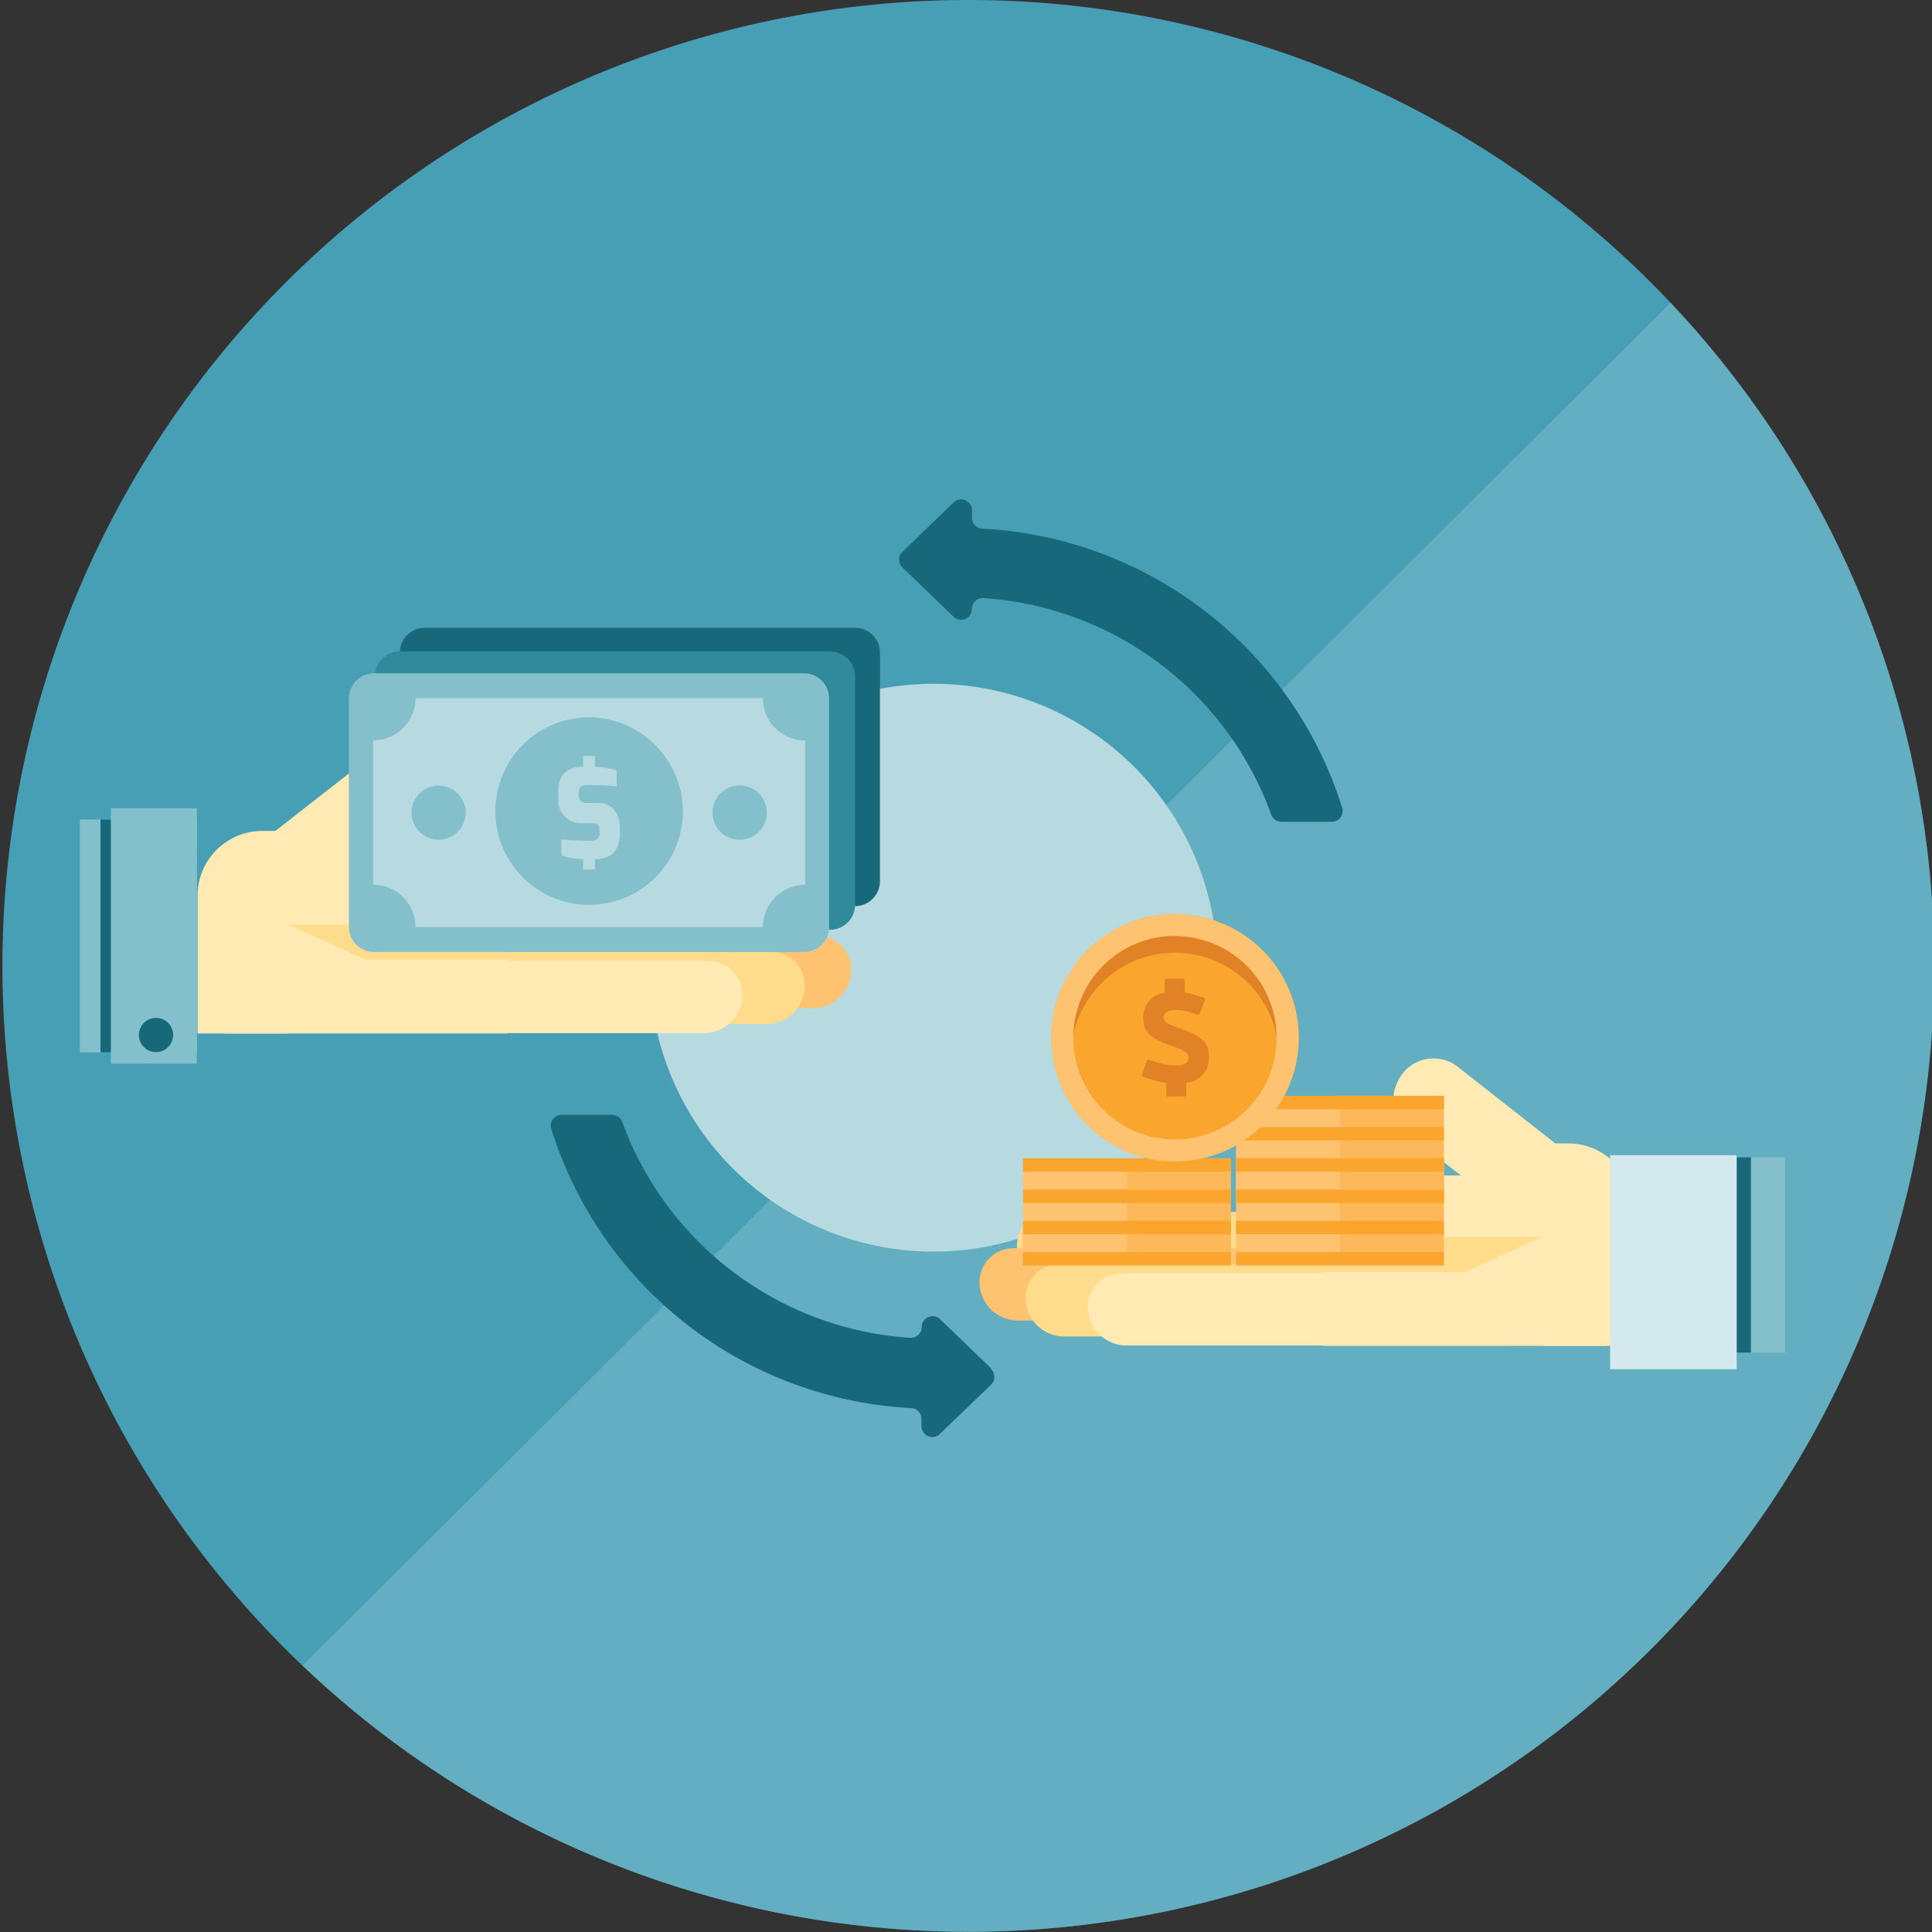 <svg id="Layer_1" data-name="Layer 1" xmlns="http://www.w3.org/2000/svg" xmlns:xlink="http://www.w3.org/1999/xlink" viewBox="0 0 279.01 279.01"><rect x="0" y="0" width="279.01" height="279.01" fill="#333333" stroke="none"/><defs><style>.cls-1{fill:#479fb5;}.cls-2{clip-path:url(#clip-path);}.cls-3,.cls-6{fill:#83c0cc;}.cls-3{opacity:0.47;}.cls-4{clip-path:url(#clip-path-2);}.cls-5{clip-path:url(#clip-path-3);}.cls-7,.cls-9{fill:#17697a;}.cls-8{fill:#b7dae1;}.cls-9{opacity:0;}.cls-10{fill:#ffdc8c;}.cls-11{fill:#ffeab4;}.cls-12{fill:#fdc371;}.cls-13{fill:#fee55a;}.cls-14{fill:#f8f28f;}.cls-15{fill:#7abebd;}.cls-16{fill:#e18226;}.cls-17{fill:#49999d;}.cls-18{fill:#77af98;}.cls-19{fill:#15786a;}.cls-20{fill:#308a99;}.cls-21{fill:#d4e9ed;}.cls-22,.cls-23{fill:#faa52d;}.cls-22{opacity:0.34;}</style><clipPath id="clip-path"><path class="cls-1" d="M578,139.5A139.5,139.5,0,1,1,438.51,0,139.51,139.51,0,0,1,578,139.5Z"/></clipPath><clipPath id="clip-path-2"><path class="cls-1" d="M-20.07,139.47A139.47,139.47,0,0,1-159.54,278.94,139.48,139.48,0,0,1-299,139.47,139.47,139.47,0,0,1-159.54,0,139.47,139.47,0,0,1-20.07,139.47Z"/></clipPath><clipPath id="clip-path-3"><path class="cls-1" d="M279.33,139.49A139.49,139.49,0,1,1,139.84,0,139.49,139.49,0,0,1,279.33,139.49Z"/></clipPath></defs><path class="cls-1" d="M578,139.5A139.5,139.5,0,1,1,438.51,0,139.51,139.51,0,0,1,578,139.5Z"/><g class="cls-2"><polygon class="cls-3" points="604.74 -20.82 233.21 349.27 681.61 392.22 604.74 -20.82"/></g><path class="cls-1" d="M-20.07,139.47A139.47,139.47,0,0,1-159.54,278.94,139.48,139.48,0,0,1-299,139.47,139.47,139.47,0,0,1-159.54,0,139.47,139.47,0,0,1-20.07,139.47Z"/><g class="cls-4"><polygon class="cls-3" points="6.65 -20.82 -364.79 349.18 83.5 392.12 6.65 -20.82"/></g><path class="cls-1" d="M279.33,139.49A139.49,139.49,0,1,1,139.84,0,139.49,139.49,0,0,1,279.33,139.49Z"/><g class="cls-5"><polygon class="cls-3" points="306.06 -20.82 -65.44 349.24 382.92 392.18 306.06 -20.82"/></g><polygon class="cls-6" points="28.43 118.34 28.43 151.98 11.54 151.98 11.54 118.34 28.43 118.34 28.43 118.34"/><polygon class="cls-7" points="17.81 118.34 17.81 151.98 14.51 151.98 14.51 118.34 17.81 118.34 17.81 118.34"/><polygon class="cls-6" points="28.43 116.72 28.43 153.6 16.01 153.6 16.01 116.72 28.43 116.72 28.43 116.72"/><path class="cls-7" d="M22.49,147A2.47,2.47,0,1,0,25,149.51,2.46,2.46,0,0,0,22.49,147Z"/><path class="cls-8" d="M175.82,139.75a41,41,0,1,1-41-41,41,41,0,0,1,41,41"/><path class="cls-9" d="M143.16,200.51l-7.4-7.13a1.56,1.56,0,0,0-2.65,1.13,1.57,1.57,0,0,1-1.68,1.56,47.58,47.58,0,0,1-41.58-31.26,1.57,1.57,0,0,0-1.47-1.05H81.1a1.57,1.57,0,0,0-1.5,2,57.59,57.59,0,0,0,52,40.34,1.57,1.57,0,0,1,1.47,1.56v1.07a1.56,1.56,0,0,0,2.65,1.12l7.4-7.12a1.56,1.56,0,0,0,0-2.25Z"/><path class="cls-9" d="M130.31,84.81l7.4,7.12a1.56,1.56,0,0,0,2.65-1.12A1.57,1.57,0,0,1,142,89.24a47.55,47.55,0,0,1,41.58,31.26,1.6,1.6,0,0,0,1.48,1h7.28a1.57,1.57,0,0,0,1.5-2,57.63,57.63,0,0,0-52-40.34,1.56,1.56,0,0,1-1.47-1.56V76.55a1.56,1.56,0,0,0-2.65-1.12l-7.4,7.12a1.57,1.57,0,0,0,0,2.26Z"/><path class="cls-7" d="M143.16,197.64l-7.4-7.13a1.57,1.57,0,0,0-2.65,1.13,1.57,1.57,0,0,1-1.68,1.56A47.58,47.58,0,0,1,89.85,162a1.56,1.56,0,0,0-1.47-1H81.1a1.56,1.56,0,0,0-1.5,2,57.61,57.61,0,0,0,52,40.35,1.56,1.56,0,0,1,1.47,1.56v1.06a1.57,1.57,0,0,0,2.65,1.13l7.4-7.13a1.56,1.56,0,0,0,0-2.25Z"/><path class="cls-7" d="M130.31,81.94l7.4,7.12a1.56,1.56,0,0,0,2.65-1.12A1.58,1.58,0,0,1,142,86.37a47.55,47.55,0,0,1,41.58,31.26,1.58,1.58,0,0,0,1.48,1.05h7.28a1.57,1.57,0,0,0,1.5-2,57.63,57.63,0,0,0-52-40.34,1.56,1.56,0,0,1-1.47-1.56V73.69a1.56,1.56,0,0,0-2.65-1.13l-7.4,7.13a1.56,1.56,0,0,0,0,2.25Z"/><polygon class="cls-6" points="257.78 195.34 250.79 195.34 250.79 167.13 257.78 167.13 257.78 195.34 257.78 195.34"/><polygon class="cls-7" points="252.86 195.34 250.79 195.34 250.79 167.13 252.86 167.13 252.86 195.34 252.86 195.34"/><path class="cls-10" d="M207.62,185.46H152.41a5.56,5.56,0,0,1-5.55-5.55,4.89,4.89,0,0,1,4.9-4.89h55.86v10.44"/><path class="cls-11" d="M226.07,166.28l-15.55-12.22a5.66,5.66,0,0,0-7.94.95,6.41,6.41,0,0,0,1.08,9l15.84,12.45a45,45,0,0,0,6.57-10.17Z"/><polyline class="cls-11" points="231.81 180.48 196.25 180.48 196.25 169.75 231.81 169.75 231.81 180.48"/><path class="cls-12" d="M202.17,190.7H147a5.54,5.54,0,0,1-5.54-5.54,4.89,4.89,0,0,1,4.89-4.89h55.87V190.7Z"/><path class="cls-10" d="M208.88,193H153.67a5.55,5.55,0,0,1-5.55-5.55,4.89,4.89,0,0,1,4.89-4.89h55.87V193Z"/><polyline class="cls-13" points="178.66 155.56 174.85 155.56 174.85 163.49 178.66 163.49 178.66 155.56"/><path class="cls-14" d="M169.69,135.16V132a17.86,17.86,0,0,0-17.86,17.86H155a14.69,14.69,0,0,1,14.67-14.67"/><path class="cls-15" d="M151.83,149.83h0M169.74,132h0m0,0h0"/><path class="cls-16" d="M155,149.56a14.69,14.69,0,0,1,14.67-14.4h0a14.86,14.86,0,0,1,4,.54,16.74,16.74,0,0,1,.47,2.56,14.77,14.77,0,0,0-4.44-.67,15,15,0,0,0-14.67,12"/><path class="cls-12" d="M155,149.83h-3.19A17.86,17.86,0,0,1,169.69,132v3.19A14.69,14.69,0,0,0,155,149.56v.27"/><path class="cls-11" d="M217.89,194.31H162.67a5.56,5.56,0,0,1-5.55-5.55,4.89,4.89,0,0,1,4.9-4.89h55.87v10.44Z"/><polygon class="cls-11" points="231.99 194.36 191.06 194.36 191.06 178.64 231.99 178.64 231.99 194.36 231.99 194.36"/><polygon class="cls-10" points="211.49 183.74 191.06 183.74 191.06 178.64 222.7 178.64 211.49 183.74 211.49 183.74"/><path class="cls-11" d="M235.82,194.36h-13V165.13h3.67a9.36,9.36,0,0,1,9.35,9.36v19.87Z"/><path class="cls-17" d="M245,194c0,.66-1.57,1.19-3.5,1.19S238,194.62,238,194s1.57-1.18,3.49-1.18,3.5.53,3.5,1.18Z"/><path class="cls-10" d="M56.73,140.35h55.21a5.56,5.56,0,0,0,5.55-5.55,4.89,4.89,0,0,0-4.89-4.89H56.73v10.44Z"/><path class="cls-11" d="M38.28,121.17,53.84,109a5.65,5.65,0,0,1,7.93,1,6.41,6.41,0,0,1-1.08,9L44.85,131.34a44.75,44.75,0,0,1-6.57-10.17"/><polyline class="cls-11" points="32.53 135.38 68.09 135.38 68.09 124.64 32.53 124.64 32.53 135.38"/><path class="cls-12" d="M62.18,145.6H117.4a5.55,5.55,0,0,0,5.54-5.55,4.89,4.89,0,0,0-4.89-4.89H62.18V145.6Z"/><path class="cls-10" d="M55.47,147.89h55.22a5.54,5.54,0,0,0,5.54-5.55,4.89,4.89,0,0,0-4.89-4.89H55.47v10.44Z"/><path class="cls-11" d="M46.47,149.2h55.21a5.56,5.56,0,0,0,5.55-5.55,4.89,4.89,0,0,0-4.9-4.89H46.47V149.2Z"/><polygon class="cls-11" points="32.36 149.25 73.29 149.25 73.29 133.53 32.36 133.53 32.36 149.25 32.36 149.25"/><polygon class="cls-10" points="52.86 138.63 73.29 138.63 73.29 133.53 41.65 133.53 52.86 138.63 52.86 138.63"/><path class="cls-11" d="M28.53,149.25h13V120H37.88a9.36,9.36,0,0,0-9.35,9.36v19.87Z"/><path class="cls-18" d="M120.13,96.37l-.27-.23h.27v.23"/><path class="cls-19" d="M95.71,98h-1a.79.79,0,0,1,.5-.16.82.82,0,0,1,.49.16"/><path class="cls-18" d="M113.16,104.82l-.27-.23h.27v.23"/><path class="cls-7" d="M123.48,90.66H61.35a3.61,3.61,0,0,0-3.61,3.6v33a3.61,3.61,0,0,0,3.61,3.6h62.13a3.61,3.61,0,0,0,3.6-3.6v-33a3.61,3.61,0,0,0-3.6-3.6Z"/><path class="cls-20" d="M119.88,94.07H57.74a3.61,3.61,0,0,0-3.6,3.6v33a3.61,3.61,0,0,0,3.6,3.6h62.14a3.61,3.61,0,0,0,3.6-3.6v-33a3.61,3.61,0,0,0-3.6-3.6Z"/><path class="cls-6" d="M119.75,133.87a3.61,3.61,0,0,1-3.6,3.61H54a3.61,3.61,0,0,1-3.61-3.61v-33A3.61,3.61,0,0,1,54,97.24h62.13a3.61,3.61,0,0,1,3.6,3.6v33Z"/><polygon class="cls-8" points="116.28 133.88 53.89 133.88 53.89 100.84 116.28 100.84 116.28 133.88 116.28 133.88"/><path class="cls-6" d="M98.62,117.36a13.54,13.54,0,1,1-13.54-13.77,13.66,13.66,0,0,1,13.54,13.77Z"/><path class="cls-8" d="M80.64,114.16c0-2.57,1.59-3.4,3.57-3.46v-1.54h1.71v1.55a12.73,12.73,0,0,1,3.12.54v2.29c-1.09-.09-3-.17-3.9-.17-1,0-1.56.07-1.56,1.06v.45c0,.77.33,1.08,1.28,1.08H86.3c2.67,0,3.22,2.18,3.22,3.63v.75c0,3-1.81,3.74-3.6,3.74v1.48H84.21v-1.5a9,9,0,0,1-3.15-.55v-2.27c.71.05,2.48.17,4.15.17.76,0,1.37-.18,1.37-1v-.53c0-.64-.2-1-1.08-1H84.11a3.26,3.26,0,0,1-3.47-3.62v-1.12Z"/><path class="cls-6" d="M59.89,99.7H52.24v7a6.44,6.44,0,0,0,1.65.22,6.09,6.09,0,0,0,6-7.24Z"/><path class="cls-6" d="M117.87,99.7h-7.59a6.09,6.09,0,0,0,6,7.24,6,6,0,0,0,1.59-.21v-7Z"/><path class="cls-6" d="M59.5,136.28a6,6,0,0,0,.5-2.4,6.11,6.11,0,0,0-6.11-6.11,6,6,0,0,0-1.65.23v8.28Z"/><path class="cls-6" d="M117.87,128a6,6,0,0,0-1.59-.21,6.1,6.1,0,0,0-6.11,6.11,6.2,6.2,0,0,0,.49,2.4h7.21V128Z"/><path class="cls-6" d="M67.25,117.36a3.91,3.91,0,1,0-3.91,3.91,3.92,3.92,0,0,0,3.91-3.91Z"/><path class="cls-6" d="M110.74,117.36a3.92,3.92,0,1,0-3.91,3.91,3.92,3.92,0,0,0,3.91-3.91Z"/><rect class="cls-21" x="232.53" y="166.83" width="18.27" height="30.9"/><polygon class="cls-12" points="208.52 172.76 178.5 172.76 178.5 158.25 208.52 158.25 208.52 172.76 208.52 172.76"/><polygon class="cls-22" points="208.52 172.76 193.51 172.76 193.51 158.25 208.52 158.25 208.52 172.76 208.52 172.76"/><polygon class="cls-23" points="208.52 160.19 178.5 160.19 178.5 158.25 208.52 158.25 208.52 160.19 208.52 160.19"/><polygon class="cls-23" points="208.52 164.7 178.5 164.7 178.5 162.77 208.52 162.77 208.52 164.7 208.52 164.7"/><polygon class="cls-23" points="208.52 169.22 178.5 169.22 178.5 167.28 208.52 167.28 208.52 169.22 208.52 169.22"/><polygon class="cls-23" points="208.52 173.73 178.5 173.73 178.5 171.79 208.52 171.79 208.52 173.73 208.52 173.73"/><polygon class="cls-12" points="177.76 181.79 147.73 181.79 147.73 167.28 177.76 167.28 177.76 181.79 177.76 181.79"/><polygon class="cls-22" points="177.76 181.79 162.75 181.79 162.75 167.28 177.76 167.28 177.76 181.79 177.76 181.79"/><polygon class="cls-23" points="177.76 169.22 147.73 169.22 147.73 167.28 177.76 167.28 177.76 169.22 177.76 169.22"/><polygon class="cls-23" points="177.76 173.73 147.73 173.73 147.73 171.79 177.76 171.79 177.76 173.73 177.76 173.73"/><polygon class="cls-23" points="177.76 178.24 147.73 178.24 147.73 176.31 177.76 176.31 177.76 178.24 177.76 178.24"/><polygon class="cls-23" points="177.76 182.76 147.73 182.76 147.73 180.82 177.76 180.82 177.76 182.76 177.76 182.76"/><path class="cls-23" d="M187.55,149.83A17.86,17.86,0,1,1,169.69,132a17.86,17.86,0,0,1,17.86,17.86"/><path class="cls-16" d="M169.69,137.59A15,15,0,0,1,184.6,151.2c0-.45.07-.91.07-1.37a15,15,0,0,0-30,0c0,.46,0,.92.07,1.37a15,15,0,0,1,14.91-13.61"/><path class="cls-12" d="M169.69,132a17.87,17.87,0,1,0,17.86,17.86A17.86,17.86,0,0,0,169.69,132m0,3.19A14.68,14.68,0,1,1,155,149.83a14.69,14.69,0,0,1,14.68-14.67"/><path class="cls-16" d="M171.17,148.81c2.52.94,3.42,1.89,3.42,3.86a3.48,3.48,0,0,1-3.28,3.68v1.76a.22.22,0,0,1-.23.23h-2.43a.22.22,0,0,1-.24-.23v-1.72a12.07,12.07,0,0,1-2.15-.51l-1.2-.38c-.16-.06-.2-.15-.16-.29l.72-2c.06-.15.15-.2.29-.15l1.27.38a8.63,8.63,0,0,0,2.65.44c1,0,1.81-.24,1.81-1.2,0-.54-.64-1-1.63-1.34l-1.52-.58c-2.49-.92-3.39-1.83-3.39-3.81a3.5,3.5,0,0,1,3.11-3.57v-1.81a.22.22,0,0,1,.24-.23h2.41a.22.22,0,0,1,.23.23v1.76a10.46,10.46,0,0,1,1.56.38l1.2.4a.21.21,0,0,1,.16.29l-.74,2a.2.2,0,0,1-.29.14l-1.07-.32a7.27,7.27,0,0,0-2.16-.38c-1,0-1.7.43-1.7,1.08s.56.93,1.59,1.31l1.53.56Z"/><polygon class="cls-12" points="208.52 181.79 178.5 181.79 178.5 167.28 208.52 167.28 208.52 181.79 208.52 181.79"/><polygon class="cls-22" points="208.52 181.79 193.51 181.79 193.51 167.28 208.52 167.28 208.52 181.79 208.52 181.79"/><polygon class="cls-23" points="208.52 169.22 178.5 169.22 178.5 167.28 208.52 167.28 208.52 169.22 208.52 169.22"/><polygon class="cls-23" points="208.52 173.73 178.5 173.73 178.5 171.79 208.52 171.79 208.52 173.73 208.52 173.73"/><polygon class="cls-23" points="208.52 178.24 178.5 178.24 178.5 176.31 208.52 176.31 208.52 178.24 208.52 178.24"/><polygon class="cls-23" points="208.52 182.76 178.5 182.76 178.5 180.82 208.52 180.82 208.52 182.76 208.52 182.76"/></svg>